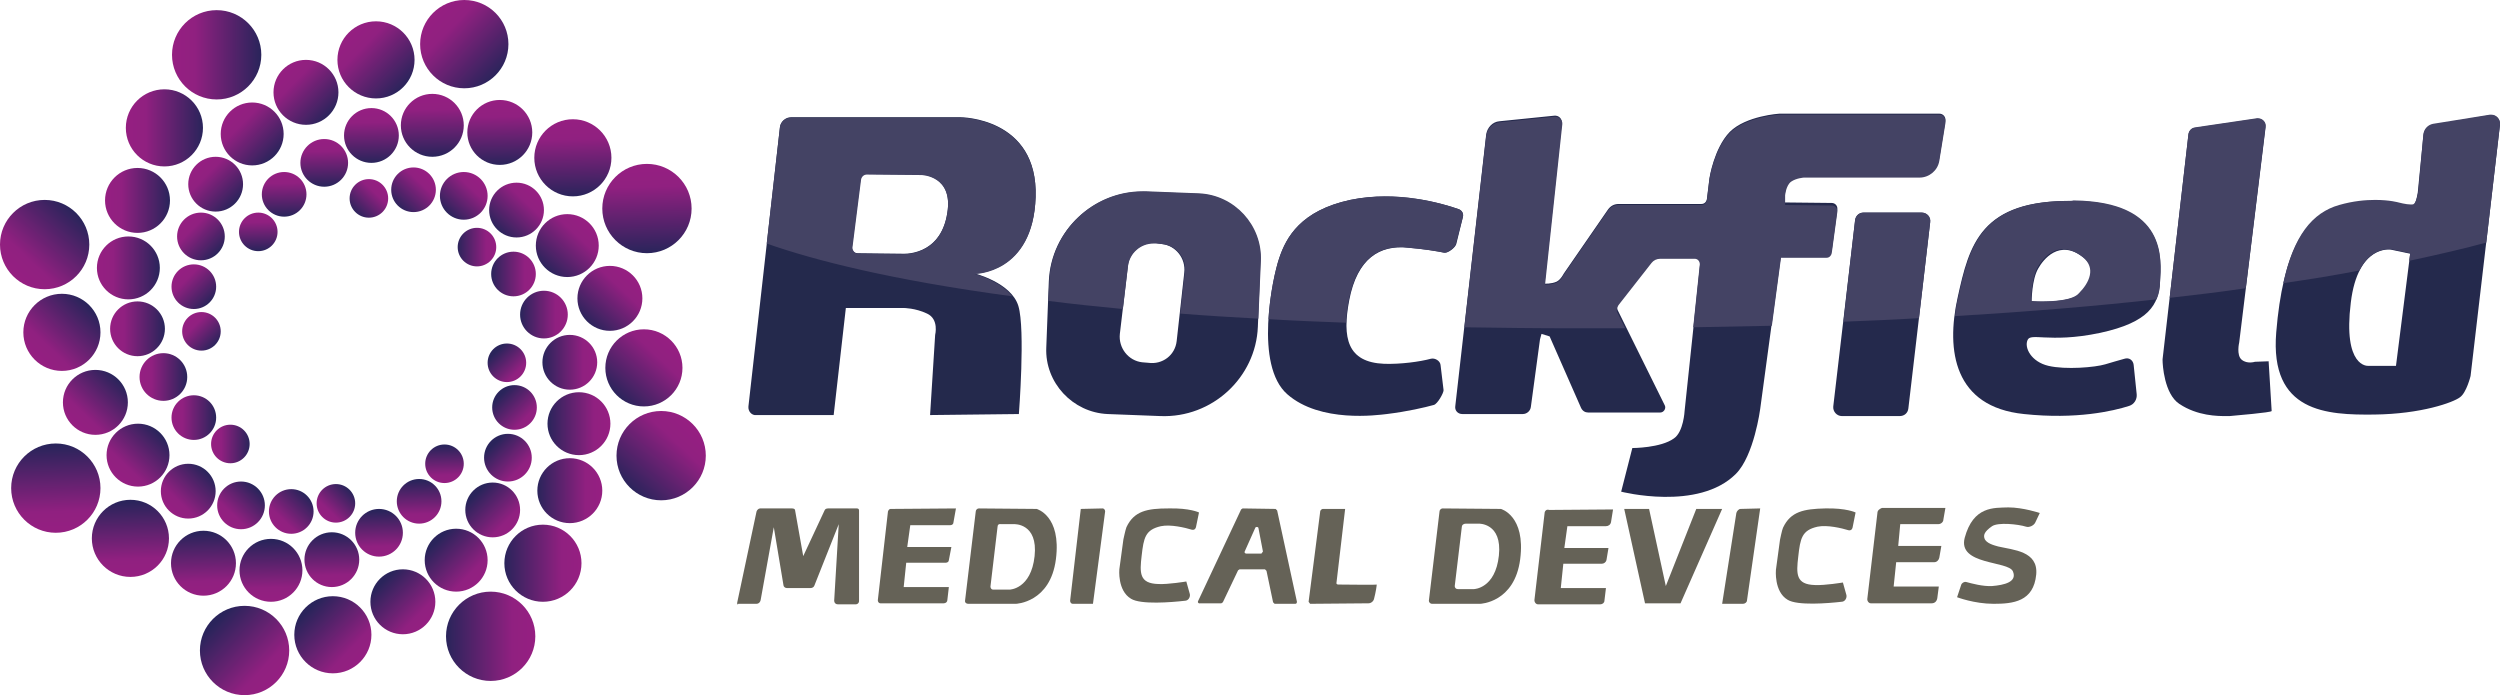 <?xml version="1.0" encoding="utf-8"?>
<!-- Generator: Adobe Illustrator 27.5.0, SVG Export Plug-In . SVG Version: 6.00 Build 0)  -->
<svg version="1.1" id="Layer_1" xmlns="http://www.w3.org/2000/svg" xmlns:xlink="http://www.w3.org/1999/xlink" x="0px" y="0px"
	 viewBox="0 0 492.7 137" style="enable-background:new 0 0 492.7 137;" xml:space="preserve">
<style type="text/css">
	.st0{fill:url(#SVGID_1_);}
	.st1{fill:url(#SVGID_00000028303587237826764700000018101343777530853764_);}
	.st2{fill:url(#SVGID_00000111906584722236688930000011791554488233520000_);}
	.st3{fill:url(#SVGID_00000057839865582573688270000003159424739937449105_);}
	.st4{fill:url(#SVGID_00000115503244885364961250000000052377117063602329_);}
	.st5{fill:url(#SVGID_00000093168165855129244210000014866302015100922786_);}
	.st6{fill:url(#SVGID_00000151536974341783524380000004719189630646966171_);}
	.st7{fill:url(#SVGID_00000180331735277516416480000010909358332262552748_);}
	.st8{fill:url(#SVGID_00000146458648150130318760000002813089954273498040_);}
	.st9{fill:url(#SVGID_00000156588979676177491670000005459129103641907844_);}
	.st10{fill:url(#SVGID_00000122687704251810408160000003452517768691664806_);}
	.st11{fill:url(#SVGID_00000096751019028012663510000018025174709015721129_);}
	.st12{fill:url(#SVGID_00000052803632791139320410000018355189077884393346_);}
	.st13{fill:url(#SVGID_00000023998671451219792590000011059283100408841384_);}
	.st14{fill:url(#SVGID_00000106833562003775217780000004277101029020801412_);}
	.st15{fill:url(#SVGID_00000127032726526929038170000012902466941302360240_);}
	.st16{fill:url(#SVGID_00000036226230393897985880000015001558228883798936_);}
	.st17{fill:url(#SVGID_00000103234484392284573740000009513988718948959412_);}
	.st18{fill:url(#SVGID_00000099646297661232256700000012973096520061593782_);}
	.st19{fill:url(#SVGID_00000106844745324961332920000003626049232566169014_);}
	.st20{fill:url(#SVGID_00000062154100809819699150000003233201071301792666_);}
	.st21{fill:url(#SVGID_00000181778381785508384030000005147333354037440129_);}
	.st22{fill:url(#SVGID_00000017499980385730557420000003750625758337123718_);}
	.st23{fill:url(#SVGID_00000040564855380407524240000011060392524014614929_);}
	.st24{fill:url(#SVGID_00000087372911199965213480000006904129958149977527_);}
	.st25{fill:url(#SVGID_00000142169331496005827620000015659137657005751719_);}
	.st26{fill:url(#SVGID_00000018229177119417453290000006684035766691776674_);}
	.st27{fill:url(#SVGID_00000137836780390132527880000000822342175755999366_);}
	.st28{fill:url(#SVGID_00000182516620465411668770000017401861298550984890_);}
	.st29{fill:url(#SVGID_00000150069551135661295940000016277252620061223060_);}
	.st30{fill:url(#SVGID_00000038375731447892238410000009898623306197848972_);}
	.st31{fill:url(#SVGID_00000016063461074466790460000012195824139148852645_);}
	.st32{fill:url(#SVGID_00000031187732874881228970000006786360701239016100_);}
	.st33{fill:url(#SVGID_00000109023735335529905550000009088571638796386227_);}
	.st34{fill:url(#SVGID_00000083786554367843293600000015920987369536814511_);}
	.st35{fill:url(#SVGID_00000183939035491731134710000008154458639927076509_);}
	.st36{fill:url(#SVGID_00000142143804498336709830000009492946890222051260_);}
	.st37{fill:url(#SVGID_00000092453838677968269400000006764428454899988656_);}
	.st38{fill:url(#SVGID_00000136395333552369991810000013935160848662550915_);}
	.st39{fill:url(#SVGID_00000119105366004825493150000006929164686098592937_);}
	.st40{fill:url(#SVGID_00000083777819276286061970000000831378653589468069_);}
	.st41{fill:url(#SVGID_00000181786590981938030740000002407117481413951128_);}
	.st42{fill:url(#SVGID_00000143584658035906124930000008212173029073280420_);}
	.st43{fill:url(#SVGID_00000149380540824478534040000010877573942605698699_);}
	.st44{fill:url(#SVGID_00000070820610865522160270000015954325516614111374_);}
	.st45{fill:url(#SVGID_00000048461801785774745640000011441788232723816893_);}
	.st46{fill:url(#SVGID_00000054965263917460479680000008672768718160187524_);}
	.st47{fill:url(#SVGID_00000007414608745855001120000015826999886853266562_);}
	.st48{fill:url(#SVGID_00000177483777529405246980000013537259204736288682_);}
	.st49{fill:url(#SVGID_00000172399373563891673450000011462977824015016105_);}
	.st50{fill:url(#SVGID_00000012463045941666848400000005198609484195678625_);}
	.st51{fill:url(#SVGID_00000108283989573464808610000002980538192555093434_);}
	.st52{fill:url(#SVGID_00000010284513389695847620000009394370720685868733_);}
	.st53{fill:url(#SVGID_00000058574163661569778370000017654600153152134789_);}
	.st54{fill:url(#SVGID_00000067946559657815708880000000923547852453314744_);}
	.st55{fill:url(#SVGID_00000167387309122414112190000012906922699062210455_);}
	.st56{fill:url(#SVGID_00000054955421958080800570000002422148457961710497_);}
	.st57{fill:url(#SVGID_00000149360774938070901670000005960409507354322581_);}
	.st58{fill:url(#SVGID_00000039092971312469494370000000942744316141989773_);}
	.st59{fill:url(#SVGID_00000066483427283431760310000004293749308798358180_);}
	.st60{fill:url(#SVGID_00000150790002322474330430000010302502227696415155_);}
	.st61{fill:url(#SVGID_00000135661990115575620620000005673010397267440002_);}
	.st62{fill:url(#SVGID_00000045598045271709155040000018233727737159782030_);}
	.st63{fill:url(#SVGID_00000013880998670260152410000012852575091390927506_);}
	.st64{fill:#24294C;}
	.st65{fill:#656257;}
	.st66{fill:#444364;}
</style>
<g>
	<g>
		
			<linearGradient id="SVGID_1_" gradientUnits="userSpaceOnUse" x1="-347.76" y1="466.986" x2="-330.261" y2="466.986" gradientTransform="matrix(0.691 -0.723 0.723 0.691 -94.65 -519.573)">
			<stop  offset="0" style="stop-color:#951F81"/>
			<stop  offset="2.440000e-02" style="stop-color:#951F81"/>
			<stop  offset="0.259" style="stop-color:#902080"/>
			<stop  offset="1" style="stop-color:#2A245B"/>
		</linearGradient>
		<circle class="st0" cx="8.8" cy="48.2" r="8.8"/>
		
			<linearGradient id="SVGID_00000137129275566891685070000016059202481601510578_" gradientUnits="userSpaceOnUse" x1="-356.891" y1="481.394" x2="-341.691" y2="481.394" gradientTransform="matrix(0.691 -0.723 0.723 0.691 -94.65 -519.573)">
			<stop  offset="0" style="stop-color:#951F81"/>
			<stop  offset="2.440000e-02" style="stop-color:#951F81"/>
			<stop  offset="0.259" style="stop-color:#902080"/>
			<stop  offset="1" style="stop-color:#2A245B"/>
		</linearGradient>
		<circle style="fill:url(#SVGID_00000137129275566891685070000016059202481601510578_);" cx="12.2" cy="65.5" r="7.6"/>
		
			<linearGradient id="SVGID_00000118398520072101257830000002421933554961752448_" gradientUnits="userSpaceOnUse" x1="-361.046" y1="495.698" x2="-348.167" y2="495.698" gradientTransform="matrix(0.691 -0.723 0.723 0.691 -94.65 -519.573)">
			<stop  offset="0" style="stop-color:#951F81"/>
			<stop  offset="2.440000e-02" style="stop-color:#951F81"/>
			<stop  offset="0.259" style="stop-color:#902080"/>
			<stop  offset="1" style="stop-color:#2A245B"/>
		</linearGradient>
		<circle style="fill:url(#SVGID_00000118398520072101257830000002421933554961752448_);" cx="18.8" cy="79.3" r="6.4"/>
		
			<linearGradient id="SVGID_00000128483812868857743620000007588144247196927140_" gradientUnits="userSpaceOnUse" x1="-362.564" y1="508.956" x2="-350.224" y2="508.956" gradientTransform="matrix(0.691 -0.723 0.723 0.691 -94.65 -519.573)">
			<stop  offset="0" style="stop-color:#951F81"/>
			<stop  offset="2.440000e-02" style="stop-color:#951F81"/>
			<stop  offset="0.259" style="stop-color:#902080"/>
			<stop  offset="1" style="stop-color:#2A245B"/>
		</linearGradient>
		<circle style="fill:url(#SVGID_00000128483812868857743620000007588144247196927140_);" cx="27.2" cy="89.7" r="6.2"/>
		
			<linearGradient id="SVGID_00000023964312607354542080000017154165667950986394_" gradientUnits="userSpaceOnUse" x1="-359.986" y1="521.018" x2="-349.246" y2="521.018" gradientTransform="matrix(0.691 -0.723 0.723 0.691 -94.65 -519.573)">
			<stop  offset="0" style="stop-color:#951F81"/>
			<stop  offset="2.440000e-02" style="stop-color:#951F81"/>
			<stop  offset="0.259" style="stop-color:#902080"/>
			<stop  offset="1" style="stop-color:#2A245B"/>
		</linearGradient>
		<circle style="fill:url(#SVGID_00000023964312607354542080000017154165667950986394_);" cx="37.1" cy="96.8" r="5.4"/>
		
			<linearGradient id="SVGID_00000072993404498518896510000013836424433685544621_" gradientUnits="userSpaceOnUse" x1="-354.19" y1="530.472" x2="-344.851" y2="530.472" gradientTransform="matrix(0.691 -0.723 0.723 0.691 -94.65 -519.573)">
			<stop  offset="0" style="stop-color:#951F81"/>
			<stop  offset="2.440000e-02" style="stop-color:#951F81"/>
			<stop  offset="0.259" style="stop-color:#902080"/>
			<stop  offset="1" style="stop-color:#2A245B"/>
		</linearGradient>
		<circle style="fill:url(#SVGID_00000072993404498518896510000013836424433685544621_);" cx="47.5" cy="99.6" r="4.7"/>
		
			<linearGradient id="SVGID_00000070818597800303276570000008403954591833595537_" gradientUnits="userSpaceOnUse" x1="-347.929" y1="538.459" x2="-339.089" y2="538.459" gradientTransform="matrix(0.691 -0.723 0.723 0.691 -94.65 -519.573)">
			<stop  offset="0" style="stop-color:#951F81"/>
			<stop  offset="2.440000e-02" style="stop-color:#951F81"/>
			<stop  offset="0.259" style="stop-color:#902080"/>
			<stop  offset="1" style="stop-color:#2A245B"/>
		</linearGradient>
		<circle style="fill:url(#SVGID_00000070818597800303276570000008403954591833595537_);" cx="57.4" cy="100.8" r="4.4"/>
		
			<linearGradient id="SVGID_00000135685756154188809820000014009291200974697395_" gradientUnits="userSpaceOnUse" x1="-340.08" y1="543.716" x2="-332.4" y2="543.716" gradientTransform="matrix(0.691 -0.723 0.723 0.691 -94.65 -519.573)">
			<stop  offset="0" style="stop-color:#951F81"/>
			<stop  offset="2.440000e-02" style="stop-color:#951F81"/>
			<stop  offset="0.259" style="stop-color:#902080"/>
			<stop  offset="1" style="stop-color:#2A245B"/>
		</linearGradient>
		<circle style="fill:url(#SVGID_00000135685756154188809820000014009291200974697395_);" cx="66.2" cy="99.2" r="3.8"/>
	</g>
	<g>
		
			<linearGradient id="SVGID_00000095299659074388288250000006713411936915395726_" gradientUnits="userSpaceOnUse" x1="-982.099" y1="306.337" x2="-964.598" y2="306.337" gradientTransform="matrix(-2.740000e-02 -1 1 -2.740000e-02 -321.883 -868.345)">
			<stop  offset="0" style="stop-color:#951F81"/>
			<stop  offset="2.440000e-02" style="stop-color:#951F81"/>
			<stop  offset="0.259" style="stop-color:#902080"/>
			<stop  offset="1" style="stop-color:#2A245B"/>
		</linearGradient>
		<circle style="fill:url(#SVGID_00000095299659074388288250000006713411936915395726_);" cx="11" cy="96.2" r="8.8"/>
		
			<linearGradient id="SVGID_00000011724990032843212170000011012824077390823580_" gradientUnits="userSpaceOnUse" x1="-991.228" y1="320.76" x2="-976.027" y2="320.76" gradientTransform="matrix(-2.740000e-02 -1 1 -2.740000e-02 -321.883 -868.345)">
			<stop  offset="0" style="stop-color:#951F81"/>
			<stop  offset="2.440000e-02" style="stop-color:#951F81"/>
			<stop  offset="0.259" style="stop-color:#902080"/>
			<stop  offset="1" style="stop-color:#2A245B"/>
		</linearGradient>
		<circle style="fill:url(#SVGID_00000011724990032843212170000011012824077390823580_);" cx="25.7" cy="106.1" r="7.6"/>
		
			<linearGradient id="SVGID_00000116212434010254670330000001401697207948576662_" gradientUnits="userSpaceOnUse" x1="-995.391" y1="335.021" x2="-982.511" y2="335.021" gradientTransform="matrix(-2.740000e-02 -1 1 -2.740000e-02 -321.883 -868.345)">
			<stop  offset="0" style="stop-color:#951F81"/>
			<stop  offset="2.440000e-02" style="stop-color:#951F81"/>
			<stop  offset="0.259" style="stop-color:#902080"/>
			<stop  offset="1" style="stop-color:#2A245B"/>
		</linearGradient>
		<circle style="fill:url(#SVGID_00000116212434010254670330000001401697207948576662_);" cx="40.1" cy="111" r="6.4"/>
		
			<linearGradient id="SVGID_00000023260022353666117290000013147080174044745880_" gradientUnits="userSpaceOnUse" x1="-996.885" y1="348.278" x2="-984.544" y2="348.278" gradientTransform="matrix(-2.740000e-02 -1 1 -2.740000e-02 -321.883 -868.345)">
			<stop  offset="0" style="stop-color:#951F81"/>
			<stop  offset="2.440000e-02" style="stop-color:#951F81"/>
			<stop  offset="0.259" style="stop-color:#902080"/>
			<stop  offset="1" style="stop-color:#2A245B"/>
		</linearGradient>
		<circle style="fill:url(#SVGID_00000023260022353666117290000013147080174044745880_);" cx="53.4" cy="112.4" r="6.2"/>
		
			<linearGradient id="SVGID_00000142892283537097898590000001960680083520937118_" gradientUnits="userSpaceOnUse" x1="-994.325" y1="360.331" x2="-983.585" y2="360.331" gradientTransform="matrix(-2.740000e-02 -1 1 -2.740000e-02 -321.883 -868.345)">
			<stop  offset="0" style="stop-color:#951F81"/>
			<stop  offset="2.440000e-02" style="stop-color:#951F81"/>
			<stop  offset="0.259" style="stop-color:#902080"/>
			<stop  offset="1" style="stop-color:#2A245B"/>
		</linearGradient>
		<circle style="fill:url(#SVGID_00000142892283537097898590000001960680083520937118_);" cx="65.4" cy="110.3" r="5.4"/>
		
			<linearGradient id="SVGID_00000123424964070514198440000003882687810222141118_" gradientUnits="userSpaceOnUse" x1="-988.531" y1="369.773" x2="-979.191" y2="369.773" gradientTransform="matrix(-2.740000e-02 -1 1 -2.740000e-02 -321.883 -868.345)">
			<stop  offset="0" style="stop-color:#951F81"/>
			<stop  offset="2.440000e-02" style="stop-color:#951F81"/>
			<stop  offset="0.259" style="stop-color:#902080"/>
			<stop  offset="1" style="stop-color:#2A245B"/>
		</linearGradient>
		<circle style="fill:url(#SVGID_00000123424964070514198440000003882687810222141118_);" cx="74.7" cy="105" r="4.7"/>
		
			<linearGradient id="SVGID_00000154398462977902852740000013234143087865484478_" gradientUnits="userSpaceOnUse" x1="-982.268" y1="377.84" x2="-973.428" y2="377.84" gradientTransform="matrix(-2.740000e-02 -1 1 -2.740000e-02 -321.883 -868.345)">
			<stop  offset="0" style="stop-color:#951F81"/>
			<stop  offset="2.440000e-02" style="stop-color:#951F81"/>
			<stop  offset="0.259" style="stop-color:#902080"/>
			<stop  offset="1" style="stop-color:#2A245B"/>
		</linearGradient>
		<circle style="fill:url(#SVGID_00000154398462977902852740000013234143087865484478_);" cx="82.6" cy="98.8" r="4.4"/>
		
			<linearGradient id="SVGID_00000160878821312108353960000000935207203380800169_" gradientUnits="userSpaceOnUse" x1="-974.429" y1="383.041" x2="-966.749" y2="383.041" gradientTransform="matrix(-2.740000e-02 -1 1 -2.740000e-02 -321.883 -868.345)">
			<stop  offset="0" style="stop-color:#951F81"/>
			<stop  offset="2.440000e-02" style="stop-color:#951F81"/>
			<stop  offset="0.259" style="stop-color:#902080"/>
			<stop  offset="1" style="stop-color:#2A245B"/>
		</linearGradient>
		<circle style="fill:url(#SVGID_00000160878821312108353960000000935207203380800169_);" cx="87.6" cy="91.4" r="3.8"/>
	</g>
	<g>
		
			<linearGradient id="SVGID_00000159449811814877398110000006420326343253481890_" gradientUnits="userSpaceOnUse" x1="-1310.491" y1="-217.154" x2="-1292.991" y2="-217.154" gradientTransform="matrix(-0.715 -0.7 0.7 -0.715 -729.979 -937.659)">
			<stop  offset="0" style="stop-color:#951F81"/>
			<stop  offset="2.440000e-02" style="stop-color:#951F81"/>
			<stop  offset="0.259" style="stop-color:#902080"/>
			<stop  offset="1" style="stop-color:#2A245B"/>
		</linearGradient>
		<circle style="fill:url(#SVGID_00000159449811814877398110000006420326343253481890_);" cx="48.2" cy="128.2" r="8.8"/>
		
			<linearGradient id="SVGID_00000094585661977748455030000003086414179592069800_" gradientUnits="userSpaceOnUse" x1="-1319.612" y1="-202.765" x2="-1304.412" y2="-202.765" gradientTransform="matrix(-0.715 -0.7 0.7 -0.715 -729.979 -937.659)">
			<stop  offset="0" style="stop-color:#951F81"/>
			<stop  offset="2.440000e-02" style="stop-color:#951F81"/>
			<stop  offset="0.259" style="stop-color:#902080"/>
			<stop  offset="1" style="stop-color:#2A245B"/>
		</linearGradient>
		<circle style="fill:url(#SVGID_00000094585661977748455030000003086414179592069800_);" cx="65.6" cy="125.1" r="7.6"/>
		
			<linearGradient id="SVGID_00000057851837198970767270000006108744476095424406_" gradientUnits="userSpaceOnUse" x1="-1323.779" y1="-188.465" x2="-1310.899" y2="-188.465" gradientTransform="matrix(-0.715 -0.7 0.7 -0.715 -729.979 -937.659)">
			<stop  offset="0" style="stop-color:#951F81"/>
			<stop  offset="2.440000e-02" style="stop-color:#951F81"/>
			<stop  offset="0.259" style="stop-color:#902080"/>
			<stop  offset="1" style="stop-color:#2A245B"/>
		</linearGradient>
		<circle style="fill:url(#SVGID_00000057851837198970767270000006108744476095424406_);" cx="79.4" cy="118.6" r="6.4"/>
		
			<linearGradient id="SVGID_00000130625772882421640610000016987506588234901383_" gradientUnits="userSpaceOnUse" x1="-1325.275" y1="-175.26" x2="-1312.935" y2="-175.26" gradientTransform="matrix(-0.715 -0.7 0.7 -0.715 -729.979 -937.659)">
			<stop  offset="0" style="stop-color:#951F81"/>
			<stop  offset="2.440000e-02" style="stop-color:#951F81"/>
			<stop  offset="0.259" style="stop-color:#902080"/>
			<stop  offset="1" style="stop-color:#2A245B"/>
		</linearGradient>
		<circle style="fill:url(#SVGID_00000130625772882421640610000016987506588234901383_);" cx="89.9" cy="110.4" r="6.2"/>
		
			<linearGradient id="SVGID_00000089571504503188378530000001836741341385806244_" gradientUnits="userSpaceOnUse" x1="-1322.709" y1="-163.149" x2="-1311.969" y2="-163.149" gradientTransform="matrix(-0.715 -0.7 0.7 -0.715 -729.979 -937.659)">
			<stop  offset="0" style="stop-color:#951F81"/>
			<stop  offset="2.440000e-02" style="stop-color:#951F81"/>
			<stop  offset="0.259" style="stop-color:#902080"/>
			<stop  offset="1" style="stop-color:#2A245B"/>
		</linearGradient>
		<circle style="fill:url(#SVGID_00000089571504503188378530000001836741341385806244_);" cx="97.1" cy="100.5" r="5.4"/>
		
			<linearGradient id="SVGID_00000085950009064641882110000007285649157472552613_" gradientUnits="userSpaceOnUse" x1="-1316.909" y1="-153.69" x2="-1307.569" y2="-153.69" gradientTransform="matrix(-0.715 -0.7 0.7 -0.715 -729.979 -937.659)">
			<stop  offset="0" style="stop-color:#951F81"/>
			<stop  offset="2.440000e-02" style="stop-color:#951F81"/>
			<stop  offset="0.259" style="stop-color:#902080"/>
			<stop  offset="1" style="stop-color:#2A245B"/>
		</linearGradient>
		<circle style="fill:url(#SVGID_00000085950009064641882110000007285649157472552613_);" cx="100.1" cy="90.2" r="4.7"/>
		
			<linearGradient id="SVGID_00000048496417438947171200000006618552561798874288_" gradientUnits="userSpaceOnUse" x1="-1310.662" y1="-145.707" x2="-1301.822" y2="-145.707" gradientTransform="matrix(-0.715 -0.7 0.7 -0.715 -729.979 -937.659)">
			<stop  offset="0" style="stop-color:#951F81"/>
			<stop  offset="2.440000e-02" style="stop-color:#951F81"/>
			<stop  offset="0.259" style="stop-color:#902080"/>
			<stop  offset="1" style="stop-color:#2A245B"/>
		</linearGradient>
		<circle style="fill:url(#SVGID_00000048496417438947171200000006618552561798874288_);" cx="101.4" cy="80.3" r="4.4"/>
		
			<linearGradient id="SVGID_00000145028431920533504730000008875862579521468816_" gradientUnits="userSpaceOnUse" x1="-1302.821" y1="-140.468" x2="-1295.14" y2="-140.468" gradientTransform="matrix(-0.715 -0.7 0.7 -0.715 -729.979 -937.659)">
			<stop  offset="0" style="stop-color:#951F81"/>
			<stop  offset="2.440000e-02" style="stop-color:#951F81"/>
			<stop  offset="0.259" style="stop-color:#902080"/>
			<stop  offset="1" style="stop-color:#2A245B"/>
		</linearGradient>
		<circle style="fill:url(#SVGID_00000145028431920533504730000008875862579521468816_);" cx="99.9" cy="71.5" r="3.8"/>
	</g>
	<g>
		
			<linearGradient id="SVGID_00000134217394777084704420000001671933556573441471_" gradientUnits="userSpaceOnUse" x1="-1179.851" y1="-812.346" x2="-1162.351" y2="-812.346" gradientTransform="matrix(-1 1.505210e-04 -1.505210e-04 -1 -1074.503 -686.77)">
			<stop  offset="0" style="stop-color:#951F81"/>
			<stop  offset="2.440000e-02" style="stop-color:#951F81"/>
			<stop  offset="0.259" style="stop-color:#902080"/>
			<stop  offset="1" style="stop-color:#2A245B"/>
		</linearGradient>
		<circle style="fill:url(#SVGID_00000134217394777084704420000001671933556573441471_);" cx="96.7" cy="125.4" r="8.8"/>
		
			<linearGradient id="SVGID_00000140734103612918885700000009897980787373950140_" gradientUnits="userSpaceOnUse" x1="-1188.983" y1="-797.947" x2="-1173.783" y2="-797.947" gradientTransform="matrix(-1 1.505210e-04 -1.505210e-04 -1 -1074.503 -686.77)">
			<stop  offset="0" style="stop-color:#951F81"/>
			<stop  offset="2.440000e-02" style="stop-color:#951F81"/>
			<stop  offset="0.259" style="stop-color:#902080"/>
			<stop  offset="1" style="stop-color:#2A245B"/>
		</linearGradient>
		<circle style="fill:url(#SVGID_00000140734103612918885700000009897980787373950140_);" cx="107" cy="111" r="7.6"/>
		
			<linearGradient id="SVGID_00000073679003812719749140000016529025681616032658_" gradientUnits="userSpaceOnUse" x1="-1193.145" y1="-783.648" x2="-1180.265" y2="-783.648" gradientTransform="matrix(-1 1.505210e-04 -1.505210e-04 -1 -1074.503 -686.77)">
			<stop  offset="0" style="stop-color:#951F81"/>
			<stop  offset="2.440000e-02" style="stop-color:#951F81"/>
			<stop  offset="0.259" style="stop-color:#902080"/>
			<stop  offset="1" style="stop-color:#2A245B"/>
		</linearGradient>
		<circle style="fill:url(#SVGID_00000073679003812719749140000016529025681616032658_);" cx="112.3" cy="96.7" r="6.4"/>
		
			<linearGradient id="SVGID_00000121977796706289898270000008180943836824276370_" gradientUnits="userSpaceOnUse" x1="-1194.647" y1="-770.448" x2="-1182.307" y2="-770.448" gradientTransform="matrix(-1 1.505210e-04 -1.505210e-04 -1 -1074.503 -686.77)">
			<stop  offset="0" style="stop-color:#951F81"/>
			<stop  offset="2.440000e-02" style="stop-color:#951F81"/>
			<stop  offset="0.259" style="stop-color:#902080"/>
			<stop  offset="1" style="stop-color:#2A245B"/>
		</linearGradient>
		<circle style="fill:url(#SVGID_00000121977796706289898270000008180943836824276370_);" cx="114.1" cy="83.5" r="6.2"/>
		
			<linearGradient id="SVGID_00000152258772743585032980000003251325727090204054_" gradientUnits="userSpaceOnUse" x1="-1192.089" y1="-758.348" x2="-1181.349" y2="-758.348" gradientTransform="matrix(-1 1.505210e-04 -1.505210e-04 -1 -1074.503 -686.77)">
			<stop  offset="0" style="stop-color:#951F81"/>
			<stop  offset="2.440000e-02" style="stop-color:#951F81"/>
			<stop  offset="0.259" style="stop-color:#902080"/>
			<stop  offset="1" style="stop-color:#2A245B"/>
		</linearGradient>
		<circle style="fill:url(#SVGID_00000152258772743585032980000003251325727090204054_);" cx="112.3" cy="71.4" r="5.4"/>
		
			<linearGradient id="SVGID_00000160889912271831684740000017467404203435437476_" gradientUnits="userSpaceOnUse" x1="-1186.28" y1="-748.947" x2="-1176.94" y2="-748.947" gradientTransform="matrix(-1 1.505210e-04 -1.505210e-04 -1 -1074.503 -686.77)">
			<stop  offset="0" style="stop-color:#951F81"/>
			<stop  offset="2.440000e-02" style="stop-color:#951F81"/>
			<stop  offset="0.259" style="stop-color:#902080"/>
			<stop  offset="1" style="stop-color:#2A245B"/>
		</linearGradient>
		<circle style="fill:url(#SVGID_00000160889912271831684740000017467404203435437476_);" cx="107.2" cy="62" r="4.7"/>
		
			<linearGradient id="SVGID_00000077291165133124077760000001765294763506406025_" gradientUnits="userSpaceOnUse" x1="-1180.022" y1="-740.947" x2="-1171.181" y2="-740.947" gradientTransform="matrix(-1 1.505210e-04 -1.505210e-04 -1 -1074.503 -686.77)">
			<stop  offset="0" style="stop-color:#951F81"/>
			<stop  offset="2.440000e-02" style="stop-color:#951F81"/>
			<stop  offset="0.259" style="stop-color:#902080"/>
			<stop  offset="1" style="stop-color:#2A245B"/>
		</linearGradient>
		<circle style="fill:url(#SVGID_00000077291165133124077760000001765294763506406025_);" cx="101.2" cy="54" r="4.4"/>
		
			<linearGradient id="SVGID_00000177442543842843473660000006341378073417151420_" gradientUnits="userSpaceOnUse" x1="-1172.182" y1="-735.645" x2="-1164.502" y2="-735.645" gradientTransform="matrix(-1 1.505210e-04 -1.505210e-04 -1 -1074.503 -686.77)">
			<stop  offset="0" style="stop-color:#951F81"/>
			<stop  offset="2.440000e-02" style="stop-color:#951F81"/>
			<stop  offset="0.259" style="stop-color:#902080"/>
			<stop  offset="1" style="stop-color:#2A245B"/>
		</linearGradient>
		<circle style="fill:url(#SVGID_00000177442543842843473660000006341378073417151420_);" cx="94" cy="48.7" r="3.8"/>
	</g>
	<g>
		
			<linearGradient id="SVGID_00000060008104967560668160000013137347200066252979_" gradientUnits="userSpaceOnUse" x1="-631.937" y1="-1103.483" x2="-614.437" y2="-1103.483" gradientTransform="matrix(-0.687 0.726 -0.726 -0.687 -1099.553 -216.098)">
			<stop  offset="0" style="stop-color:#951F81"/>
			<stop  offset="2.440000e-02" style="stop-color:#951F81"/>
			<stop  offset="0.259" style="stop-color:#902080"/>
			<stop  offset="1" style="stop-color:#2A245B"/>
		</linearGradient>
		<circle style="fill:url(#SVGID_00000060008104967560668160000013137347200066252979_);" cx="130.3" cy="89.8" r="8.8"/>
		
			<linearGradient id="SVGID_00000051372746676739145210000000873243030831823273_" gradientUnits="userSpaceOnUse" x1="-641.065" y1="-1089.122" x2="-625.865" y2="-1089.122" gradientTransform="matrix(-0.687 0.726 -0.726 -0.687 -1099.553 -216.098)">
			<stop  offset="0" style="stop-color:#951F81"/>
			<stop  offset="2.440000e-02" style="stop-color:#951F81"/>
			<stop  offset="0.259" style="stop-color:#902080"/>
			<stop  offset="1" style="stop-color:#2A245B"/>
		</linearGradient>
		<circle style="fill:url(#SVGID_00000051372746676739145210000000873243030831823273_);" cx="126.9" cy="72.5" r="7.6"/>
		
			<linearGradient id="SVGID_00000090991525714839983660000010452778157793147582_" gradientUnits="userSpaceOnUse" x1="-645.229" y1="-1074.839" x2="-632.349" y2="-1074.839" gradientTransform="matrix(-0.687 0.726 -0.726 -0.687 -1099.553 -216.098)">
			<stop  offset="0" style="stop-color:#951F81"/>
			<stop  offset="2.440000e-02" style="stop-color:#951F81"/>
			<stop  offset="0.259" style="stop-color:#902080"/>
			<stop  offset="1" style="stop-color:#2A245B"/>
		</linearGradient>
		<circle style="fill:url(#SVGID_00000090991525714839983660000010452778157793147582_);" cx="120.2" cy="58.8" r="6.4"/>
		
			<linearGradient id="SVGID_00000041265484465457384990000007165114593980023473_" gradientUnits="userSpaceOnUse" x1="-646.731" y1="-1061.589" x2="-634.391" y2="-1061.589" gradientTransform="matrix(-0.687 0.726 -0.726 -0.687 -1099.553 -216.098)">
			<stop  offset="0" style="stop-color:#951F81"/>
			<stop  offset="2.440000e-02" style="stop-color:#951F81"/>
			<stop  offset="0.259" style="stop-color:#902080"/>
			<stop  offset="1" style="stop-color:#2A245B"/>
		</linearGradient>
		<circle style="fill:url(#SVGID_00000041265484465457384990000007165114593980023473_);" cx="111.8" cy="48.4" r="6.2"/>
		
			<linearGradient id="SVGID_00000034068281389397454190000016451996661515357839_" gradientUnits="userSpaceOnUse" x1="-644.155" y1="-1049.515" x2="-633.415" y2="-1049.515" gradientTransform="matrix(-0.687 0.726 -0.726 -0.687 -1099.553 -216.098)">
			<stop  offset="0" style="stop-color:#951F81"/>
			<stop  offset="2.440000e-02" style="stop-color:#951F81"/>
			<stop  offset="0.259" style="stop-color:#902080"/>
			<stop  offset="1" style="stop-color:#2A245B"/>
		</linearGradient>
		<circle style="fill:url(#SVGID_00000034068281389397454190000016451996661515357839_);" cx="101.8" cy="41.4" r="5.4"/>
		
			<linearGradient id="SVGID_00000034790547458374041680000003621701472501528240_" gradientUnits="userSpaceOnUse" x1="-638.367" y1="-1040.037" x2="-629.027" y2="-1040.037" gradientTransform="matrix(-0.687 0.726 -0.726 -0.687 -1099.553 -216.098)">
			<stop  offset="0" style="stop-color:#951F81"/>
			<stop  offset="2.440000e-02" style="stop-color:#951F81"/>
			<stop  offset="0.259" style="stop-color:#902080"/>
			<stop  offset="1" style="stop-color:#2A245B"/>
		</linearGradient>
		<circle style="fill:url(#SVGID_00000034790547458374041680000003621701472501528240_);" cx="91.4" cy="38.6" r="4.7"/>
		
			<linearGradient id="SVGID_00000041290103398096620870000003125896527635515808_" gradientUnits="userSpaceOnUse" x1="-632.1" y1="-1032.022" x2="-623.26" y2="-1032.022" gradientTransform="matrix(-0.687 0.726 -0.726 -0.687 -1099.553 -216.098)">
			<stop  offset="0" style="stop-color:#951F81"/>
			<stop  offset="2.440000e-02" style="stop-color:#951F81"/>
			<stop  offset="0.259" style="stop-color:#902080"/>
			<stop  offset="1" style="stop-color:#2A245B"/>
		</linearGradient>
		<circle style="fill:url(#SVGID_00000041290103398096620870000003125896527635515808_);" cx="81.5" cy="37.4" r="4.4"/>
		
			<linearGradient id="SVGID_00000150059966861570681050000003427607563774189961_" gradientUnits="userSpaceOnUse" x1="-624.255" y1="-1026.799" x2="-616.575" y2="-1026.799" gradientTransform="matrix(-0.687 0.726 -0.726 -0.687 -1099.553 -216.098)">
			<stop  offset="0" style="stop-color:#951F81"/>
			<stop  offset="2.440000e-02" style="stop-color:#951F81"/>
			<stop  offset="0.259" style="stop-color:#902080"/>
			<stop  offset="1" style="stop-color:#2A245B"/>
		</linearGradient>
		<circle style="fill:url(#SVGID_00000150059966861570681050000003427607563774189961_);" cx="72.7" cy="39.1" r="3.8"/>
	</g>
	<g>
		
			<linearGradient id="SVGID_00000176013015120415738520000012248212852620126384_" gradientUnits="userSpaceOnUse" x1="-50.527" y1="-943.552" x2="-33.026" y2="-943.552" gradientTransform="matrix(2.390000e-02 1 -1 2.390000e-02 -814.772 105.365)">
			<stop  offset="0" style="stop-color:#951F81"/>
			<stop  offset="2.440000e-02" style="stop-color:#951F81"/>
			<stop  offset="0.259" style="stop-color:#902080"/>
			<stop  offset="1" style="stop-color:#2A245B"/>
		</linearGradient>
		<circle style="fill:url(#SVGID_00000176013015120415738520000012248212852620126384_);" cx="127.5" cy="41.1" r="8.8"/>
		
			<linearGradient id="SVGID_00000162325976767585549000000007494313843484618943_" gradientUnits="userSpaceOnUse" x1="-59.653" y1="-929.195" x2="-44.453" y2="-929.195" gradientTransform="matrix(2.390000e-02 1 -1 2.390000e-02 -814.772 105.365)">
			<stop  offset="0" style="stop-color:#951F81"/>
			<stop  offset="2.440000e-02" style="stop-color:#951F81"/>
			<stop  offset="0.259" style="stop-color:#902080"/>
			<stop  offset="1" style="stop-color:#2A245B"/>
		</linearGradient>
		<circle style="fill:url(#SVGID_00000162325976767585549000000007494313843484618943_);" cx="112.9" cy="31.1" r="7.6"/>
		
			<linearGradient id="SVGID_00000007429880640197416690000016710315161636091530_" gradientUnits="userSpaceOnUse" x1="-63.83" y1="-914.918" x2="-50.949" y2="-914.918" gradientTransform="matrix(2.390000e-02 1 -1 2.390000e-02 -814.772 105.365)">
			<stop  offset="0" style="stop-color:#951F81"/>
			<stop  offset="2.440000e-02" style="stop-color:#951F81"/>
			<stop  offset="0.259" style="stop-color:#902080"/>
			<stop  offset="1" style="stop-color:#2A245B"/>
		</linearGradient>
		<circle style="fill:url(#SVGID_00000007429880640197416690000016710315161636091530_);" cx="98.5" cy="26.1" r="6.4"/>
		
			<linearGradient id="SVGID_00000036214080832073693580000010630705682329147829_" gradientUnits="userSpaceOnUse" x1="-65.333" y1="-901.655" x2="-52.993" y2="-901.655" gradientTransform="matrix(2.390000e-02 1 -1 2.390000e-02 -814.772 105.365)">
			<stop  offset="0" style="stop-color:#951F81"/>
			<stop  offset="2.440000e-02" style="stop-color:#951F81"/>
			<stop  offset="0.259" style="stop-color:#902080"/>
			<stop  offset="1" style="stop-color:#2A245B"/>
		</linearGradient>
		<circle style="fill:url(#SVGID_00000036214080832073693580000010630705682329147829_);" cx="85.2" cy="24.7" r="6.2"/>
		
			<linearGradient id="SVGID_00000021838684211248333700000006388141094643784357_" gradientUnits="userSpaceOnUse" x1="-62.751" y1="-889.611" x2="-52.011" y2="-889.611" gradientTransform="matrix(2.390000e-02 1 -1 2.390000e-02 -814.772 105.365)">
			<stop  offset="0" style="stop-color:#951F81"/>
			<stop  offset="2.440000e-02" style="stop-color:#951F81"/>
			<stop  offset="0.259" style="stop-color:#902080"/>
			<stop  offset="1" style="stop-color:#2A245B"/>
		</linearGradient>
		<circle style="fill:url(#SVGID_00000021838684211248333700000006388141094643784357_);" cx="73.2" cy="26.7" r="5.4"/>
		
			<linearGradient id="SVGID_00000120545144426275326490000003813568629122437534_" gradientUnits="userSpaceOnUse" x1="-56.955" y1="-880.184" x2="-47.615" y2="-880.184" gradientTransform="matrix(2.390000e-02 1 -1 2.390000e-02 -814.772 105.365)">
			<stop  offset="0" style="stop-color:#951F81"/>
			<stop  offset="2.440000e-02" style="stop-color:#951F81"/>
			<stop  offset="0.259" style="stop-color:#902080"/>
			<stop  offset="1" style="stop-color:#2A245B"/>
		</linearGradient>
		<circle style="fill:url(#SVGID_00000120545144426275326490000003813568629122437534_);" cx="63.9" cy="32.1" r="4.7"/>
		
			<linearGradient id="SVGID_00000147926294885245881540000010687615770929716640_" gradientUnits="userSpaceOnUse" x1="-50.694" y1="-872.138" x2="-41.854" y2="-872.138" gradientTransform="matrix(2.390000e-02 1 -1 2.390000e-02 -814.772 105.365)">
			<stop  offset="0" style="stop-color:#951F81"/>
			<stop  offset="2.440000e-02" style="stop-color:#951F81"/>
			<stop  offset="0.259" style="stop-color:#902080"/>
			<stop  offset="1" style="stop-color:#2A245B"/>
		</linearGradient>
		<circle style="fill:url(#SVGID_00000147926294885245881540000010687615770929716640_);" cx="56" cy="38.3" r="4.4"/>
		
			<linearGradient id="SVGID_00000177450576934362110780000000384562593136517034_" gradientUnits="userSpaceOnUse" x1="-42.858" y1="-866.863" x2="-35.178" y2="-866.863" gradientTransform="matrix(2.390000e-02 1 -1 2.390000e-02 -814.772 105.365)">
			<stop  offset="0" style="stop-color:#951F81"/>
			<stop  offset="2.440000e-02" style="stop-color:#951F81"/>
			<stop  offset="0.259" style="stop-color:#902080"/>
			<stop  offset="1" style="stop-color:#2A245B"/>
		</linearGradient>
		<circle style="fill:url(#SVGID_00000177450576934362110780000000384562593136517034_);" cx="50.9" cy="45.7" r="3.8"/>
	</g>
	<g>
		
			<linearGradient id="SVGID_00000135663340694457931620000017426108079873693365_" gradientUnits="userSpaceOnUse" x1="226.227" y1="-386.937" x2="243.728" y2="-386.937" gradientTransform="matrix(0.713 0.701 -0.701 0.713 -347.275 120.03)">
			<stop  offset="0" style="stop-color:#951F81"/>
			<stop  offset="2.440000e-02" style="stop-color:#951F81"/>
			<stop  offset="0.259" style="stop-color:#902080"/>
			<stop  offset="1" style="stop-color:#2A245B"/>
		</linearGradient>
		<circle style="fill:url(#SVGID_00000135663340694457931620000017426108079873693365_);" cx="91.5" cy="8.7" r="8.7"/>
		
			<linearGradient id="SVGID_00000160175713440787913080000003394225415547213752_" gradientUnits="userSpaceOnUse" x1="217.102" y1="-372.531" x2="232.303" y2="-372.531" gradientTransform="matrix(0.713 0.701 -0.701 0.713 -347.275 120.03)">
			<stop  offset="0" style="stop-color:#951F81"/>
			<stop  offset="2.440000e-02" style="stop-color:#951F81"/>
			<stop  offset="0.259" style="stop-color:#902080"/>
			<stop  offset="1" style="stop-color:#2A245B"/>
		</linearGradient>
		<circle style="fill:url(#SVGID_00000160175713440787913080000003394225415547213752_);" cx="74.1" cy="11.8" r="7.6"/>
		
			<linearGradient id="SVGID_00000173855295591095314550000000447768098378725510_" gradientUnits="userSpaceOnUse" x1="212.939" y1="-358.293" x2="225.819" y2="-358.293" gradientTransform="matrix(0.713 0.701 -0.701 0.713 -347.275 120.03)">
			<stop  offset="0" style="stop-color:#951F81"/>
			<stop  offset="2.440000e-02" style="stop-color:#951F81"/>
			<stop  offset="0.259" style="stop-color:#902080"/>
			<stop  offset="1" style="stop-color:#2A245B"/>
		</linearGradient>
		<circle style="fill:url(#SVGID_00000173855295591095314550000000447768098378725510_);" cx="60.3" cy="18.2" r="6.4"/>
		
			<linearGradient id="SVGID_00000057149562263068795620000009326543281593595057_" gradientUnits="userSpaceOnUse" x1="211.437" y1="-345.014" x2="223.777" y2="-345.014" gradientTransform="matrix(0.713 0.701 -0.701 0.713 -347.275 120.03)">
			<stop  offset="0" style="stop-color:#951F81"/>
			<stop  offset="2.440000e-02" style="stop-color:#951F81"/>
			<stop  offset="0.259" style="stop-color:#902080"/>
			<stop  offset="1" style="stop-color:#2A245B"/>
		</linearGradient>
		<circle style="fill:url(#SVGID_00000057149562263068795620000009326543281593595057_);" cx="49.7" cy="26.4" r="6.2"/>
		
			<linearGradient id="SVGID_00000036935355860649556980000002057952041722352529_" gradientUnits="userSpaceOnUse" x1="214.004" y1="-332.906" x2="224.744" y2="-332.906" gradientTransform="matrix(0.713 0.701 -0.701 0.713 -347.275 120.03)">
			<stop  offset="0" style="stop-color:#951F81"/>
			<stop  offset="2.440000e-02" style="stop-color:#951F81"/>
			<stop  offset="0.259" style="stop-color:#902080"/>
			<stop  offset="1" style="stop-color:#2A245B"/>
		</linearGradient>
		<circle style="fill:url(#SVGID_00000036935355860649556980000002057952041722352529_);" cx="42.5" cy="36.3" r="5.4"/>
		
			<linearGradient id="SVGID_00000132078942683512658630000003786053182298545072_" gradientUnits="userSpaceOnUse" x1="219.804" y1="-323.526" x2="229.144" y2="-323.526" gradientTransform="matrix(0.713 0.701 -0.701 0.713 -347.275 120.03)">
			<stop  offset="0" style="stop-color:#951F81"/>
			<stop  offset="2.440000e-02" style="stop-color:#951F81"/>
			<stop  offset="0.259" style="stop-color:#902080"/>
			<stop  offset="1" style="stop-color:#2A245B"/>
		</linearGradient>
		<circle style="fill:url(#SVGID_00000132078942683512658630000003786053182298545072_);" cx="39.6" cy="46.6" r="4.7"/>
		
			<linearGradient id="SVGID_00000115478840591518568750000009157390827633591222_" gradientUnits="userSpaceOnUse" x1="226.056" y1="-315.483" x2="234.897" y2="-315.483" gradientTransform="matrix(0.713 0.701 -0.701 0.713 -347.275 120.03)">
			<stop  offset="0" style="stop-color:#951F81"/>
			<stop  offset="2.440000e-02" style="stop-color:#951F81"/>
			<stop  offset="0.259" style="stop-color:#902080"/>
			<stop  offset="1" style="stop-color:#2A245B"/>
		</linearGradient>
		<circle style="fill:url(#SVGID_00000115478840591518568750000009157390827633591222_);" cx="38.2" cy="56.5" r="4.4"/>
		
			<linearGradient id="SVGID_00000170993907670672107600000002147278765467208359_" gradientUnits="userSpaceOnUse" x1="233.904" y1="-310.256" x2="241.584" y2="-310.256" gradientTransform="matrix(0.713 0.701 -0.701 0.713 -347.275 120.03)">
			<stop  offset="0" style="stop-color:#951F81"/>
			<stop  offset="2.440000e-02" style="stop-color:#951F81"/>
			<stop  offset="0.259" style="stop-color:#902080"/>
			<stop  offset="1" style="stop-color:#2A245B"/>
		</linearGradient>
		<circle style="fill:url(#SVGID_00000170993907670672107600000002147278765467208359_);" cx="39.7" cy="65.3" r="3.8"/>
	</g>
	<g>
		
			<linearGradient id="SVGID_00000001638663367395621620000016112488876356515755_" gradientUnits="userSpaceOnUse" x1="33.92" y1="224.8" x2="51.42" y2="224.8" gradientTransform="matrix(1 0 0 1 0 -214)">
			<stop  offset="0" style="stop-color:#951F81"/>
			<stop  offset="2.440000e-02" style="stop-color:#951F81"/>
			<stop  offset="0.259" style="stop-color:#902080"/>
			<stop  offset="1" style="stop-color:#2A245B"/>
		</linearGradient>
		<circle style="fill:url(#SVGID_00000001638663367395621620000016112488876356515755_);" cx="42.7" cy="10.8" r="8.8"/>
		
			<linearGradient id="SVGID_00000024715139295624859660000013454839056080501897_" gradientUnits="userSpaceOnUse" x1="24.8" y1="239.2" x2="40" y2="239.2" gradientTransform="matrix(1 0 0 1 0 -214)">
			<stop  offset="0" style="stop-color:#951F81"/>
			<stop  offset="2.440000e-02" style="stop-color:#951F81"/>
			<stop  offset="0.259" style="stop-color:#902080"/>
			<stop  offset="1" style="stop-color:#2A245B"/>
		</linearGradient>
		<circle style="fill:url(#SVGID_00000024715139295624859660000013454839056080501897_);" cx="32.4" cy="25.2" r="7.6"/>
		
			<linearGradient id="SVGID_00000031923852466855887570000001433850732426525608_" gradientUnits="userSpaceOnUse" x1="20.63" y1="253.5" x2="33.51" y2="253.5" gradientTransform="matrix(1 0 0 1 0 -214)">
			<stop  offset="0" style="stop-color:#951F81"/>
			<stop  offset="2.440000e-02" style="stop-color:#951F81"/>
			<stop  offset="0.259" style="stop-color:#902080"/>
			<stop  offset="1" style="stop-color:#2A245B"/>
		</linearGradient>
		<circle style="fill:url(#SVGID_00000031923852466855887570000001433850732426525608_);" cx="27.1" cy="39.5" r="6.4"/>
		
			<linearGradient id="SVGID_00000162316610281575236780000017084569217194632607_" gradientUnits="userSpaceOnUse" x1="19.13" y1="266.8" x2="31.47" y2="266.8" gradientTransform="matrix(1 0 0 1 0 -214)">
			<stop  offset="0" style="stop-color:#951F81"/>
			<stop  offset="2.440000e-02" style="stop-color:#951F81"/>
			<stop  offset="0.259" style="stop-color:#902080"/>
			<stop  offset="1" style="stop-color:#2A245B"/>
		</linearGradient>
		<circle style="fill:url(#SVGID_00000162316610281575236780000017084569217194632607_);" cx="25.3" cy="52.8" r="6.2"/>
		
			<linearGradient id="SVGID_00000150816844680664819920000015107504931528024753_" gradientUnits="userSpaceOnUse" x1="21.7" y1="278.8" x2="32.44" y2="278.8" gradientTransform="matrix(1 0 0 1 0 -214)">
			<stop  offset="0" style="stop-color:#951F81"/>
			<stop  offset="2.440000e-02" style="stop-color:#951F81"/>
			<stop  offset="0.259" style="stop-color:#902080"/>
			<stop  offset="1" style="stop-color:#2A245B"/>
		</linearGradient>
		<circle style="fill:url(#SVGID_00000150816844680664819920000015107504931528024753_);" cx="27.1" cy="64.8" r="5.4"/>
		
			<linearGradient id="SVGID_00000146495450854262362650000013347388197530872205_" gradientUnits="userSpaceOnUse" x1="27.49" y1="288.3" x2="36.83" y2="288.3" gradientTransform="matrix(1 0 0 1 0 -214)">
			<stop  offset="0" style="stop-color:#951F81"/>
			<stop  offset="2.440000e-02" style="stop-color:#951F81"/>
			<stop  offset="0.259" style="stop-color:#902080"/>
			<stop  offset="1" style="stop-color:#2A245B"/>
		</linearGradient>
		<circle style="fill:url(#SVGID_00000146495450854262362650000013347388197530872205_);" cx="32.2" cy="74.3" r="4.7"/>
		
			<linearGradient id="SVGID_00000178901561316047027710000016368554052829332412_" gradientUnits="userSpaceOnUse" x1="33.75" y1="296.3" x2="42.59" y2="296.3" gradientTransform="matrix(1 0 0 1 0 -214)">
			<stop  offset="0" style="stop-color:#951F81"/>
			<stop  offset="2.440000e-02" style="stop-color:#951F81"/>
			<stop  offset="0.259" style="stop-color:#902080"/>
			<stop  offset="1" style="stop-color:#2A245B"/>
		</linearGradient>
		<circle style="fill:url(#SVGID_00000178901561316047027710000016368554052829332412_);" cx="38.2" cy="82.3" r="4.4"/>
		
			<linearGradient id="SVGID_00000001660792158045556990000014563809949796044424_" gradientUnits="userSpaceOnUse" x1="41.59" y1="301.5" x2="49.27" y2="301.5" gradientTransform="matrix(1 0 0 1 0 -214)">
			<stop  offset="0" style="stop-color:#951F81"/>
			<stop  offset="2.440000e-02" style="stop-color:#951F81"/>
			<stop  offset="0.259" style="stop-color:#902080"/>
			<stop  offset="1" style="stop-color:#2A245B"/>
		</linearGradient>
		<circle style="fill:url(#SVGID_00000001660792158045556990000014563809949796044424_);" cx="45.4" cy="87.5" r="3.8"/>
	</g>
	<g>
		<path class="st64" d="M177.7,50c0,0,7.7,0.7,9-8.1c1.2-7.4-5.1-7.5-5.1-7.5l-10.8-0.1c-0.6,0-1.1,0.4-1.2,1l-1.7,13.4
			c-0.1,0.6,0.4,1.2,1.1,1.2L177.7,50L177.7,50z M147.5,80.1l6.2-55c0.1-1.1,1.1-2,2.2-2h33.4c0,0,15.3,0,14.8,15.7
			c-0.5,15.1-12,15.1-12,15.1s7.2,1.8,8.6,6.4c1.4,4.6,0.1,21.3,0.1,21.3l-17.5,0.2l1-15.8c0,0,0.8-3.1-1.6-4.2
			c-2.3-1.1-4.6-1.1-4.6-1.1h-11.4l-2.4,21.1H149C148.2,81.9,147.4,81.1,147.5,80.1"/>
		<path class="st64" d="M231.9,67.2l1.5-13.5c0.3-2.8-1.7-5.3-4.4-5.6l-1.1-0.2c-2.8-0.3-5.3,1.7-5.6,4.4l-1.6,13.5
			c-0.3,2.8,1.7,5.3,4.4,5.6l1.2,0.1C229.1,71.9,231.6,70,231.9,67.2 M228.7,82l-10.4-0.4c-6.9-0.3-12.4-6.2-12.1-13.1l0.5-13
			c0.4-10.2,9.1-18.1,19.2-17.7l10.3,0.4c7,0.3,12.5,6.3,12.2,13.3l-0.5,12.9C247.5,74.4,238.9,82.4,228.7,82"/>
		<path class="st64" d="M288.3,42.8c0.2-0.7-0.2-1.4-0.9-1.6c-3.1-1.1-12.1-3.7-21.3-1.8c-9.7,2.1-12.6,7.3-14,11.5
			s-4.9,21.1,1.6,26.8s17.8,4.1,19.6,3.9c4.1-0.5,7.5-1.3,9.3-1.8c0.7-0.2,1.9-2.3,1.9-2.9l-0.6-5c-0.1-0.8-1.1-1.4-1.9-1.2
			c-2.2,0.6-6,1.1-9.2,1c-7.3-0.3-8.3-5.1-6.9-12.5c1.6-8.4,6.1-10.9,11.5-10.4c3.5,0.3,5.8,0.7,7.3,1c0.7,0.1,2.1-1,2.3-1.7
			L288.3,42.8z"/>
		<path class="st64" d="M292.9,26.5l-6.1,53.6c-0.1,0.8,0.5,1.5,1.4,1.5h11.9c0.8,0,1.5-0.6,1.6-1.4l1.8-13.3l0.3-1.1l1.6,0.5
			l6.2,14.1c0.3,0.6,0.8,0.9,1.4,0.9h14.2c0.7,0,1.2-0.8,0.9-1.4l-9.2-18.6c-0.3-0.5-0.2-1.1,0.2-1.6l6.5-8.3c0.4-0.5,1-0.8,1.7-0.8
			h6.8c0.6,0,1,0.5,1,1.1L332,81c0,0-0.2,4.1-2.1,5.4c-2.6,1.9-8.2,1.9-8.2,1.9l-2.2,8.6c0,0,15.2,3.9,22.6-3.5
			c3.6-3.6,4.8-12.8,4.8-12.8l4.1-30.3h9c0.5,0,0.9-0.4,1-0.9l1.1-8.1c0.1-0.7-0.4-1.3-1.1-1.3l-9.2-0.1V38c0,0,0.2-2,1.2-2.7
			s2.5-0.8,2.5-0.8h22.8c1.9,0,3.6-1.4,3.9-3.3l1.2-7.4c0.1-0.7-0.4-1.4-1.2-1.4h-31.5c0,0-6.6,0.4-9.8,3.6c-3.1,3.2-4,9.1-4,9.1
			l-0.5,4.1c-0.1,0.6-0.5,1-1.1,1H319c-0.9,0-1.6,0.4-2.1,1.1l-8.7,12.6c0,0-0.6,1.2-1.4,1.6c-1.1,0.5-2.4,0.4-2.4,0.4l3.4-31.6
			c0.1-0.9-0.6-1.6-1.5-1.5l-10.8,1.1C294.2,24,293.1,25.1,292.9,26.5"/>
		<path class="st64" d="M365.6,43.4l-4.3,36.7c-0.1,1,0.7,1.9,1.7,1.9h11.4c0.9,0,1.6-0.6,1.7-1.5l4.3-36.7c0.1-1-0.7-1.9-1.7-1.9
			h-11.5C366.4,41.9,365.7,42.5,365.6,43.4"/>
		<path class="st64" d="M400.4,59.4c0,0,7.4,0.5,9.5-1.5s3.4-5,0.8-7.1c-4.9-3.9-8.1,0.5-9,2.1C400.4,55.1,400.4,59.4,400.4,59.4
			 M421.1,77.7c0.1,1-0.5,2-1.5,2.3c-3.1,1-10.4,2.7-20.7,1.6c-13.8-1.4-15.4-12.5-13.1-22.9c2.3-10.5,4.5-19.4,22.9-19.1
			s17.2,11.6,17,16c-0.3,4.4-2.1,7.9-11.8,10c-5.2,1.1-8.7,1-11,0.9c-2-0.1-3-0.2-3.3,0.5c-0.7,1.5,0.7,4.3,4.1,5.1
			s9.2,0.3,11.2-0.3c1.1-0.3,2.6-0.8,3.8-1.1c0.9-0.3,1.7,0.3,1.8,1.2L421.1,77.7z"/>
		<path class="st64" d="M431.3,26.5l-5.1,44.3V71c0,0.8,0.3,6.6,3.3,8.6c3.6,2.4,7.6,2.4,9.2,2.4c0.2,0,0.4,0,0.5,0h0.2
			c1-0.1,8.3-0.7,8.3-1s-0.6-9.8-0.6-9.8l-2.7,0.1c0,0-1.5,0.5-2.6-0.4s-0.5-3.4-0.5-3.4l5.2-42.4c0.1-1-0.7-1.8-1.7-1.7l-12.2,1.8
			C431.9,25.2,431.4,25.8,431.3,26.5"/>
		<path class="st64" d="M471.2,49.2c0,0-6.5-1.1-7.9,10.4c-1.6,12.9,3.4,12.5,3.4,12.5h5.5L475,50L471.2,49.2z M490.7,22.7
			c1.1-0.2,2.1,0.8,2,1.9l-5.8,49.5c0,0-0.8,3.3-2.1,4.2c-1.3,1-7.6,3.3-16.9,3.4c-9.3,0.1-20.6-0.4-19.3-16.2s5.6-23,12.4-24.9
			s11.7-0.5,11.7-0.5s2.5,0.7,3,0.3s0.8-2.5,0.8-2.5l1.1-11.2c0.1-1.1,0.9-1.9,1.9-2.1L490.7,22.7z"/>
	</g>
	<path class="st65" d="M145.3,118.7l3.8-17.9c0.1-0.3,0.4-0.6,0.7-0.6h6.3c0.3,0,0.6,0.1,0.6,0.4l1.6,9l4.2-9
		c0.1-0.3,0.4-0.4,0.7-0.4h5.7c0.3,0,0.4,0.2,0.4,0.4v17.9c0,0.3-0.3,0.6-0.6,0.6h-3.6c-0.4,0-0.7-0.3-0.7-0.7l0.9-15.1l-4.8,12.1
		c-0.1,0.3-0.4,0.5-0.8,0.5h-4.6c-0.4,0-0.7-0.3-0.7-0.6l-1.9-11.4l-2.6,14.4c-0.1,0.4-0.4,0.7-0.8,0.7h-3.6
		C145.4,119.3,145.2,119,145.3,118.7"/>
	<path class="st65" d="M175,100.8l-2,17.5c0,0.3,0.2,0.6,0.5,0.6H186c0.4,0,0.7-0.3,0.7-0.6l0.3-2.6h-8.9l0.5-4.8h7.8
		c0.3,0,0.6-0.2,0.6-0.5l0.5-2.6h-8.7l0.6-4.3h7.9c0.3,0,0.6-0.2,0.6-0.5l0.5-2.8l-12.9,0.1C175.3,100.3,175.1,100.5,175,100.8"/>
	<path class="st65" d="M196.6,103.8l-1.4,11.8c0,0.3,0.2,0.6,0.5,0.6h3.3c0,0,4.2-0.1,4.9-6.6s-4-6.3-4-6.3h-2.6
		C196.9,103.2,196.6,103.4,196.6,103.8 M204.3,100.3c0,0,4.9,1.3,3.8,9.9c-1.1,8.6-7.9,8.8-7.9,8.8h-9.4c-0.4,0-0.7-0.3-0.6-0.7
		l2.1-17.5c0-0.3,0.3-0.6,0.6-0.6L204.3,100.3z"/>
	<path class="st65" d="M213,100.3l-2.1,18.1c0,0.3,0.2,0.6,0.5,0.6h4l2.4-18.2c0-0.3-0.2-0.6-0.5-0.6L213,100.3z"/>
	<path class="st65" d="M234.5,117.1c0.1,0.6-0.3,1.3-1,1.3c-2.6,0.3-8.7,0.8-10.6-0.4c-2.7-1.6-2.3-5.8-2.3-5.8l0.8-5.9
		c0,0,0.4-1.9,0.6-2.4c1.5-3.2,4.1-3.7,8.3-3.7c4.2-0.1,6,0.8,6,0.8l-0.6,2.9c-0.1,0.4-0.4,0.6-0.8,0.5c-1.3-0.4-4.2-1.1-6.1-0.7
		c-3.1,0.7-3.4,2.3-3.8,5.8c-0.4,3.4-0.5,5.5,3.3,5.6c1.9,0.1,5.5-0.5,5.5-0.5L234.5,117.1z"/>
	<path class="st65" d="M247.4,104l-2.1,4.7c-0.1,0.2,0.1,0.4,0.3,0.4h3l0.3-0.4L248,104C247.9,103.8,247.5,103.8,247.4,104
		 M236.1,118.5l8.5-18.1l0.3-0.2l6.5,0.1l0.3,0.3l3.9,18c0,0.2-0.1,0.4-0.3,0.4h-4.1l-0.3-0.3l-1.3-6.2l-0.3-0.3h-5l-0.3,0.2l-3,6.3
		l-0.3,0.2h-4.2C236.2,119,236,118.7,236.1,118.5"/>
	<path class="st65" d="M260.2,100.7c-0.3,2.5-2,15.5-2.3,17.9l0.3,0.4l11.5-0.1c0.5,0,1-0.4,1.1-0.9c0.3-1.1,0.6-2.9,0.5-2.8
		c-0.2,0.1-6.1,0-7.6,0c-0.2,0-0.4-0.2-0.3-0.4l1.7-14.5h-4.4C260.5,100.3,260.3,100.5,260.2,100.7"/>
	<path class="st65" d="M288.1,103.8l-1.4,11.7c0,0.3,0.2,0.6,0.6,0.6h3.2c0,0,4.2-0.1,4.9-6.6c0.7-6.5-4-6.3-4-6.3h-2.5
		C288.4,103.2,288.1,103.5,288.1,103.8 M295.8,100.3c0,0,4.9,1.3,3.8,9.9c-1.1,8.6-7.9,8.8-7.9,8.8h-9.5c-0.3,0-0.6-0.3-0.6-0.6
		l2.1-17.6c0-0.3,0.3-0.6,0.6-0.6L295.8,100.3z"/>
	<path class="st65" d="M304.4,101.2l-2,17.1c0,0.4,0.3,0.8,0.7,0.8h12.3c0.4,0,0.8-0.3,0.8-0.7l0.3-2.5h-8.9l0.5-4.8h7.6
		c0.4,0,0.8-0.3,0.9-0.7l0.4-2.4h-8.7l0.6-4.3h7.6c0.5,0,0.9-0.3,1-0.8l0.4-2.5l-12.6,0.1C304.8,100.3,304.4,100.7,304.4,101.2"/>
	<polygon class="st65" points="320.1,100.3 324.2,118.9 331.2,118.9 339.4,100.3 334.3,100.3 328.3,115.5 325,100.3 	"/>
	<path class="st65" d="M342.2,101.1l-2.8,17.9h4.1c0.4,0,0.8-0.3,0.8-0.7l2.6-18.1l-3.9,0.1C342.7,100.3,342.3,100.7,342.2,101.1"/>
	<path class="st65" d="M370,101.1l-2,17c0,0.4,0.3,0.8,0.7,0.8h12c0.6,0,1-0.4,1.1-1l0.3-2.3h-8.9l0.5-4.8h7.5c0.5,0,0.9-0.4,1-0.9
		l0.4-2.3h-8.5l0.4-4.3h7.5c0.5,0,1-0.4,1-0.9l0.4-2.3h-12.5C370.4,100.3,370,100.6,370,101.1"/>
	<path class="st65" d="M402,101.1l-0.9,1.9c-0.3,0.6-1.2,1-1.8,0.8c-1.6-0.5-5.5-0.9-6.7-0.1c-1.6,1.1-1.7,1.8-1.5,2.4
		c0.3,1,2,1.4,2.7,1.6c3,0.7,7.9,0.9,7.5,5.5c-0.5,5.4-4.6,5.8-8.4,5.8s-7.2-1.3-7.2-1.3l0.8-2.4c0.1-0.4,0.6-0.7,1-0.6
		c1.1,0.3,3.3,0.9,5.1,0.8c2.4-0.2,5-0.8,4.1-2.9s-10.9-1.2-9.5-6.6c1.7-6.3,5.8-5.9,8.6-6C398.7,100,402,101.1,402,101.1"/>
	<path class="st65" d="M363.9,117.3c0.1,0.6-0.3,1.3-1,1.3c-2.6,0.3-8.7,0.8-10.6-0.4c-2.7-1.6-2.3-5.9-2.3-5.9l0.8-5.9
		c0,0,0.4-2,0.6-2.4c1.5-3.2,4.1-3.7,8.3-3.8c4.2-0.1,6,0.8,6,0.8l-0.6,3c-0.1,0.4-0.4,0.6-0.8,0.5c-1.3-0.4-4.2-1.1-6.1-0.7
		c-3.1,0.7-3.4,2.3-3.8,5.9c-0.4,3.4-0.5,5.5,3.3,5.6c1.9,0.1,5.5-0.5,5.5-0.5L363.9,117.3z"/>
	<path class="st66" d="M189.3,23.2h-33.4c-1.1,0-2.1,0.8-2.2,2L151.1,48c9.4,3.3,24.6,7.2,48.4,10.4c-2.4-3.1-7.4-4.4-7.4-4.4
		s11.5,0,12-15.1C204.6,23.2,189.3,23.2,189.3,23.2 M169.1,50c-0.6,0-1.1-0.6-1.1-1.2l1.7-13.4c0.1-0.6,0.6-1,1.1-1l0,0l10.8,0.1
		c0,0,6.3,0.1,5.1,7.5c-1.2,7.6-7.1,8.1-8.7,8.1c-0.2,0-0.4,0-0.4,0L169.1,50L169.1,50z"/>
	<path class="st66" d="M225.2,37.7c-9.8,0-18,7.8-18.4,17.7l-0.2,3.9c4.6,0.6,9.5,1.1,14.7,1.6l1-8.4c0.3-2.6,2.5-4.5,5-4.5
		c0.2,0,0.4,0,0.6,0l1.2,0.1c2.8,0.3,4.8,2.8,4.4,5.6l-0.9,8.1c4.9,0.4,10,0.7,15.4,1l0.5-11.4c0.3-7-5.2-13-12.2-13.3L226,37.7
		C225.8,37.7,225.5,37.7,225.2,37.7"/>
	<path class="st66" d="M273.1,38.7c-2.3,0-4.6,0.2-7,0.7c-9.7,2.1-12.6,7.3-14,11.5c-0.7,2-1.8,6.8-2.1,12c4.9,0.3,10,0.5,15.3,0.7
		c0-1.3,0.2-2.8,0.5-4.4c1.5-7.7,5.4-10.5,10.2-10.5c0.4,0,0.8,0,1.3,0.1c3.5,0.3,5.8,0.7,7.3,1h0.1c0.7,0,2-1.1,2.2-1.7l1.4-5.3
		c0.2-0.7-0.2-1.4-0.9-1.6C285.1,40.4,279.6,38.7,273.1,38.7"/>
	<path class="st66" d="M382.2,22.6h-31.5c0,0-6.6,0.4-9.8,3.6c-3.1,3.2-4,9.1-4,9.1l-0.5,4.1c-0.1,0.6-0.5,1-1.1,1H319
		c-0.9,0-1.6,0.4-2.1,1.1l-8.7,12.6c0,0-0.6,1.2-1.4,1.6c-0.7,0.3-1.5,0.4-1.9,0.4c-0.3,0-0.4,0-0.4,0l3.4-31.6
		c0.1-0.8-0.6-1.5-1.4-1.5h-0.1l-10.8,1.1c-1.4,0.1-2.5,1.2-2.7,2.7l-4.3,37.7c6.9,0.1,14,0.2,21.5,0.2h0.3c3.3,0,6.6,0,9.9,0
		l-1.5-3c-0.3-0.5-0.2-1.1,0.2-1.6l6.5-8.3c0.4-0.5,1-0.8,1.7-0.8l0,0h6.8c0.6,0,1,0.5,1,1.1l-1.3,12.4c5.3-0.1,10.4-0.2,15.5-0.3
		l1.8-13.4h9c0.5,0,0.9-0.4,1-0.9l1.1-8.1c0.1-0.7-0.4-1.3-1.1-1.3l-9.2-0.1v-1.9c0,0,0.2-2,1.2-2.7s2.5-0.8,2.5-0.8h22.8
		c1.9,0,3.6-1.4,3.9-3.3l1.2-7.4C383.5,23.2,383,22.6,382.2,22.6"/>
	<path class="st66" d="M378.8,41.9h-11.5c-0.9,0-1.6,0.7-1.7,1.5l-2.3,20c5.1-0.2,10.1-0.4,14.9-0.7l2.2-18.9
		C380.6,42.8,379.8,41.9,378.8,41.9"/>
	<path class="st66" d="M407.9,39.6c-17.6,0-19.7,8.8-22,19.1c-0.3,1.2-0.5,2.4-0.6,3.6c14.9-0.9,28-2,39.7-3.3
		c0.5-1.1,0.7-2.2,0.7-3.5c0.3-4.4,1.4-15.8-17-16C408.4,39.6,408.2,39.6,407.9,39.6 M402.3,59.4c-1.2,0-2-0.1-2-0.1s0-4.2,1.2-6.5
		c0.6-1.1,2.4-3.7,5.1-3.7c1.1,0,2.4,0.4,3.9,1.6c2.6,2.1,1.3,5-0.8,7.1C408.5,59.2,404.7,59.4,402.3,59.4"/>
	<path class="st66" d="M445,23.3c-0.1,0-0.1,0-0.2,0l-12.2,1.8c-0.7,0.1-1.2,0.7-1.3,1.3l-3.7,32.3c5.3-0.6,10.3-1.2,15-1.9l3.9-32
		C446.6,24.1,445.9,23.3,445,23.3"/>
	<path class="st66" d="M491,22.6c-0.1,0-0.2,0-0.3,0l-11.2,1.8c-1,0.2-1.8,1-1.9,2.1l-1,11.2c0,0-0.3,2.1-0.9,2.5
		c-0.1,0.1-0.3,0.1-0.6,0.1c-0.9,0-2.4-0.4-2.4-0.4s-1.7-0.5-4.6-0.5c-1.9,0-4.3,0.2-7.1,1c-5.3,1.5-9,6.1-11,15.4
		c5.5-0.8,10.5-1.6,15-2.5c1.9-3.8,4.7-4.2,5.7-4.2c0.3,0,0.5,0,0.5,0l3.8,0.8l-0.2,1.5c6.1-1.3,11.2-2.5,15.2-3.6l2.7-23.3
		C492.8,23.5,492,22.6,491,22.6"/>
</g>
</svg>
